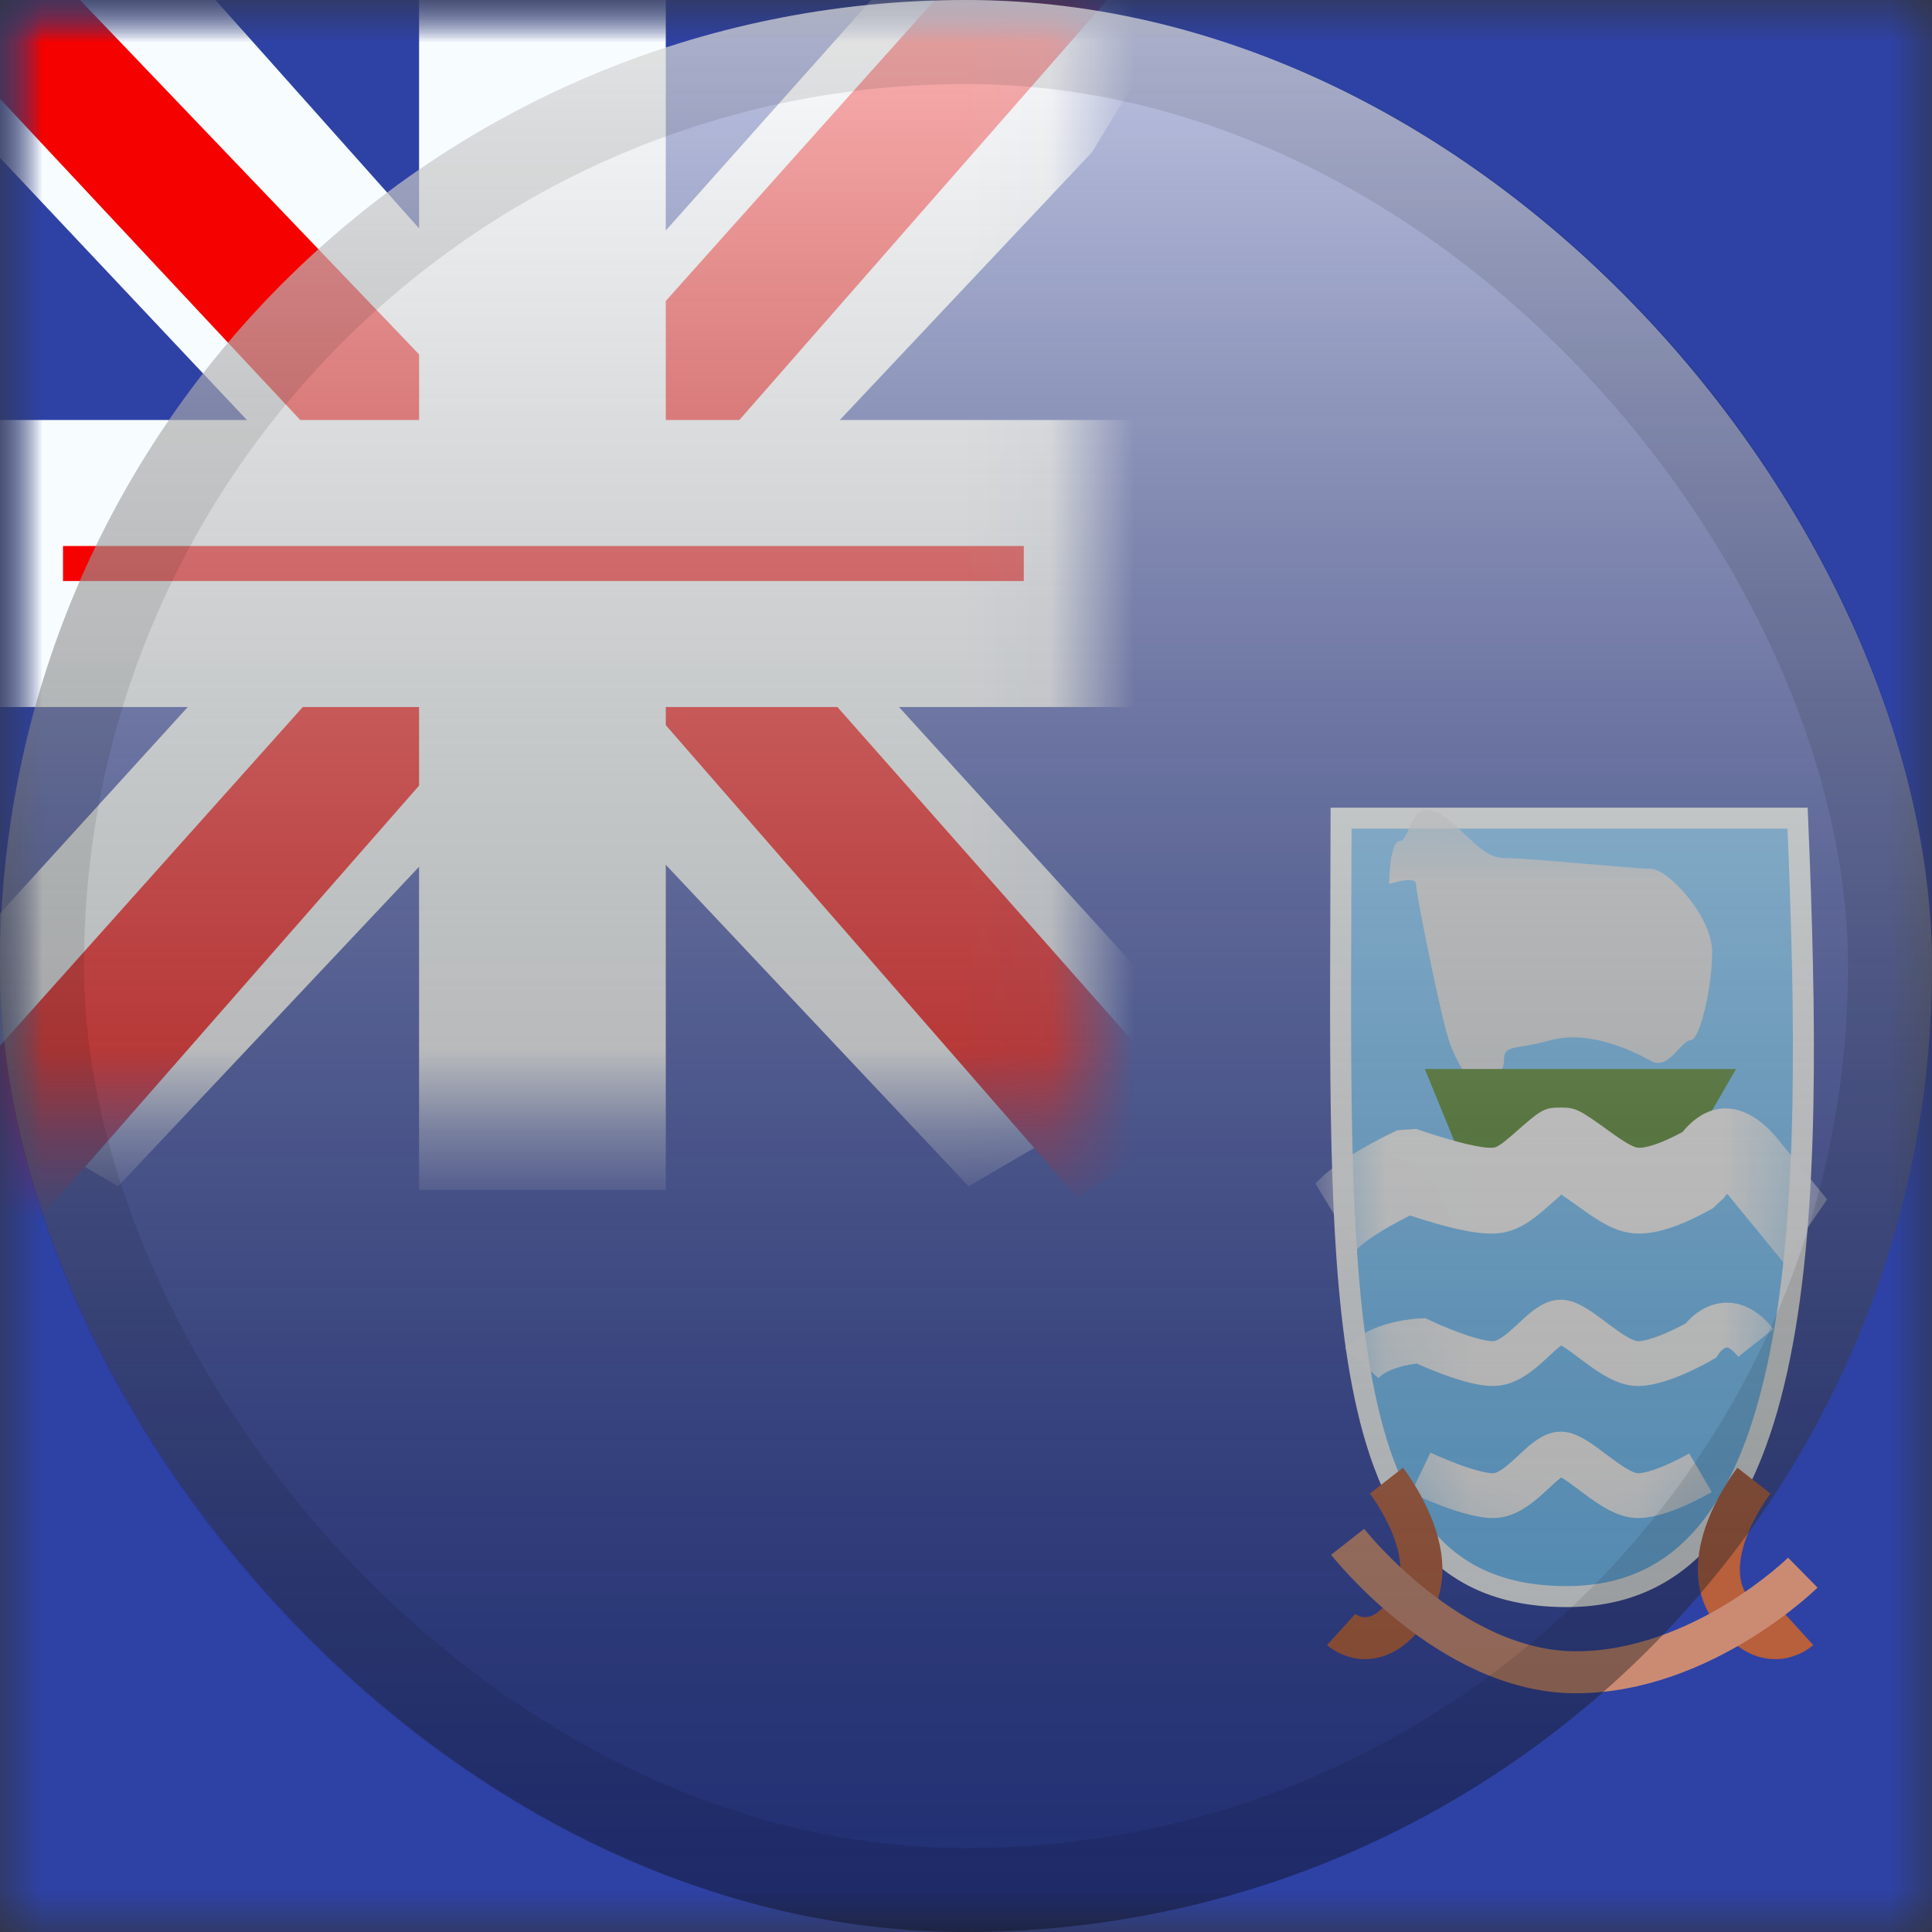 <svg width="23" height="23" viewBox="0 0 23 23" fill="none" xmlns="http://www.w3.org/2000/svg">
<rect x="0" y="0" width="23" height="23" fill="#333333" stroke="none"/>
<mask id="mask0_2441_3837" style="mask-type:alpha" maskUnits="userSpaceOnUse" x="0" y="0" width="23" height="23">
<rect width="23" height="23" fill="white"/>
</mask>
<g mask="url(#mask0_2441_3837)">
<path fill-rule="evenodd" clip-rule="evenodd" d="M0 0V23H23V0H0Z" fill="#2E42A5"/>
<mask id="mask1_2441_3837" style="mask-type:alpha" maskUnits="userSpaceOnUse" x="0" y="0" width="23" height="23">
<path fill-rule="evenodd" clip-rule="evenodd" d="M0 0V23H23V0H0Z" fill="white"/>
</mask>
<g mask="url(#mask1_2441_3837)">
<mask id="mask2_2441_3837" style="mask-type:alpha" maskUnits="userSpaceOnUse" x="0" y="0" width="13" height="14">
<rect width="12.938" height="13.417" fill="white"/>
</mask>
<g mask="url(#mask2_2441_3837)">
<path d="M-1.441 12.458L1.406 14.123L13.002 1.81L14.504 -0.664L11.459 -1.22L6.73 4.086L2.923 7.661L-1.441 12.458Z" fill="#F7FCFF"/>
<path d="M-1.051 13.625L0.4 14.591L13.965 -0.894H11.928L-1.051 13.625Z" fill="#F50100"/>
<path d="M14.378 12.458L11.531 14.123L-0.065 1.81L-1.566 -0.664L1.478 -1.22L6.208 4.086L10.015 7.661L14.378 12.458Z" fill="#F7FCFF"/>
<path d="M14.281 13.296L12.831 14.262L7.054 7.632L5.342 6.891L-1.711 -0.655H0.326L7.374 6.712L9.247 7.6L14.281 13.296Z" fill="#F50100"/>
<mask id="path-10-outside-1_2441_3837" maskUnits="userSpaceOnUse" x="-1" y="-1" width="15" height="16" fill="black">
<rect fill="white" x="-1" y="-1" width="15" height="16"/>
<path fill-rule="evenodd" clip-rule="evenodd" d="M7.176 0H5.739V5.75H0V7.667H5.739V13.417H7.176V7.667H12.938V5.75H7.176V0Z"/>
</mask>
<path fill-rule="evenodd" clip-rule="evenodd" d="M7.176 0H5.739V5.75H0V7.667H5.739V13.417H7.176V7.667H12.938V5.75H7.176V0Z" fill="#F50100"/>
<path d="M5.739 0V-0.75H4.989V0H5.739ZM7.176 0H7.926V-0.75H7.176V0ZM5.739 5.75V6.5H6.489V5.75H5.739ZM0 5.75V5H-0.75V5.75H0ZM0 7.667H-0.75V8.417H0V7.667ZM5.739 7.667H6.489V6.917H5.739V7.667ZM5.739 13.417H4.989V14.167H5.739V13.417ZM7.176 13.417V14.167H7.926V13.417H7.176ZM7.176 7.667V6.917H6.426V7.667H7.176ZM12.938 7.667V8.417H13.688V7.667H12.938ZM12.938 5.75H13.688V5H12.938V5.75ZM7.176 5.75H6.426V6.5H7.176V5.75ZM5.739 0.75H7.176V-0.75H5.739V0.75ZM6.489 5.75V0H4.989V5.75H6.489ZM0 6.5H5.739V5H0V6.5ZM0.75 7.667V5.75H-0.75V7.667H0.75ZM5.739 6.917H0V8.417H5.739V6.917ZM6.489 13.417V7.667H4.989V13.417H6.489ZM7.176 12.667H5.739V14.167H7.176V12.667ZM6.426 7.667V13.417H7.926V7.667H6.426ZM12.938 6.917H7.176V8.417H12.938V6.917ZM12.188 5.75V7.667H13.688V5.75H12.188ZM7.176 6.5H12.938V5H7.176V6.5ZM6.426 0V5.75H7.926V0H6.426Z" fill="#F7FCFF" mask="url(#path-10-outside-1_2441_3837)"/>
</g>
<path d="M18.652 19.007C17.913 19.007 17.39 18.776 17.009 18.355C16.624 17.928 16.375 17.294 16.217 16.466C15.947 15.053 15.954 13.13 15.962 10.842C15.963 10.483 15.964 10.116 15.965 9.74H21.4C21.498 12.081 21.54 14.396 21.191 16.133C21.014 17.017 20.738 17.737 20.328 18.235C19.922 18.727 19.382 19.007 18.652 19.007Z" fill="#6DC2FF" stroke="#F7FCFF" stroke-width="0.25"/>
<mask id="mask3_2441_3837" style="mask-type:alpha" maskUnits="userSpaceOnUse" x="15" y="9" width="7" height="11">
<path d="M18.652 19.007C17.913 19.007 17.39 18.776 17.009 18.355C16.624 17.928 16.375 17.294 16.217 16.466C15.947 15.053 15.954 13.13 15.962 10.842C15.963 10.483 15.964 10.116 15.965 9.74H21.4C21.498 12.081 21.54 14.396 21.191 16.133C21.014 17.017 20.738 17.737 20.328 18.235C19.922 18.727 19.382 19.007 18.652 19.007Z" fill="white" stroke="white" stroke-width="0.25"/>
</mask>
<g mask="url(#mask3_2441_3837)">
<path fill-rule="evenodd" clip-rule="evenodd" d="M17.625 13.021C17.625 13.021 17.341 12.741 17.22 12.288C17.098 11.835 16.857 10.628 16.857 10.524C16.857 10.419 16.537 10.524 16.537 10.524C16.537 10.524 16.542 10.013 16.662 10.013C16.783 10.013 16.788 9.54 17.081 9.659C17.374 9.779 17.605 10.215 17.904 10.215C18.203 10.215 19.452 10.342 19.652 10.342C19.853 10.342 20.383 10.908 20.383 11.331C20.383 11.754 20.238 12.384 20.125 12.384C20.011 12.384 19.868 12.75 19.652 12.629C19.437 12.508 18.921 12.259 18.46 12.384C17.998 12.508 17.904 12.43 17.904 12.629C17.904 12.829 17.625 13.021 17.625 13.021Z" fill="#E1E5E8"/>
<path fill-rule="evenodd" clip-rule="evenodd" d="M16.962 12.726H20.668L20.03 13.825H17.412L16.962 12.726Z" fill="#49801E"/>
<path d="M16.914 17.533C16.914 17.533 17.555 17.839 17.822 17.802C18.119 17.761 18.381 17.31 18.579 17.31C18.777 17.31 19.158 17.761 19.453 17.802C19.721 17.839 20.244 17.533 20.244 17.533" stroke="white" stroke-width="0.533"/>
<path d="M16.211 16.23C16.432 15.98 16.914 15.962 16.914 15.962C16.914 15.962 17.555 16.267 17.822 16.23C18.119 16.189 18.381 15.739 18.579 15.739C18.777 15.739 19.158 16.189 19.453 16.23C19.721 16.267 20.244 15.962 20.244 15.962C20.244 15.962 20.536 15.524 20.903 15.987" stroke="white" stroke-width="0.533"/>
<path d="M16.144 14.883L15.659 14.091C15.849 13.884 16.168 13.68 16.634 13.455L16.86 13.44C17.343 13.606 17.666 13.678 17.784 13.662C17.823 13.657 17.888 13.614 18.007 13.509C18.346 13.21 18.378 13.185 18.579 13.185C18.763 13.185 18.801 13.209 19.184 13.485C19.255 13.536 19.282 13.555 19.321 13.579C19.402 13.631 19.46 13.658 19.492 13.662C19.584 13.674 19.769 13.617 20.029 13.477C20.366 13.069 20.794 13.111 21.162 13.558C21.407 13.856 21.604 14.096 21.752 14.28L21.231 15.03C21.084 14.848 20.889 14.61 20.645 14.313C20.548 14.195 20.569 14.196 20.526 14.258L20.393 14.383C19.991 14.609 19.673 14.713 19.415 14.679C19.277 14.661 19.143 14.6 18.989 14.501C18.937 14.468 18.9 14.442 18.82 14.385C18.635 14.251 18.564 14.208 18.579 14.208C18.611 14.208 18.567 14.241 18.431 14.361C18.213 14.554 18.061 14.652 17.86 14.679C17.639 14.709 17.292 14.637 16.786 14.47C16.457 14.636 16.239 14.779 16.144 14.883Z" fill="white"/>
</g>
<path d="M16.505 17.627C16.505 17.627 17.212 18.531 16.785 19.143C16.358 19.755 15.966 19.399 15.966 19.399" stroke="#B85F3C" stroke-width="0.5"/>
<path d="M20.88 17.627C20.88 17.627 20.172 18.531 20.599 19.143C21.026 19.755 21.418 19.399 21.418 19.399" stroke="#B85F3C" stroke-width="0.5"/>
<path d="M16.043 18.355C16.043 18.355 17.261 19.908 18.759 19.908C20.257 19.908 21.462 18.722 21.462 18.722" stroke="#CB8B73" stroke-width="0.5"/>
</g>
</g>
<rect width="23" height="23" rx="11.5" fill="url(#paint0_linear_2441_3837)" style="mix-blend-mode:overlay"/>
<rect x="0.5" y="0.5" width="22" height="22" rx="11" stroke="black" stroke-opacity="0.1"/>
<defs>
<linearGradient id="paint0_linear_2441_3837" x1="11.5" y1="0" x2="11.5" y2="23" gradientUnits="userSpaceOnUse">
<stop stop-color="white" stop-opacity="0.7"/>
<stop offset="1" stop-opacity="0.3"/>
</linearGradient>
</defs>
</svg>
